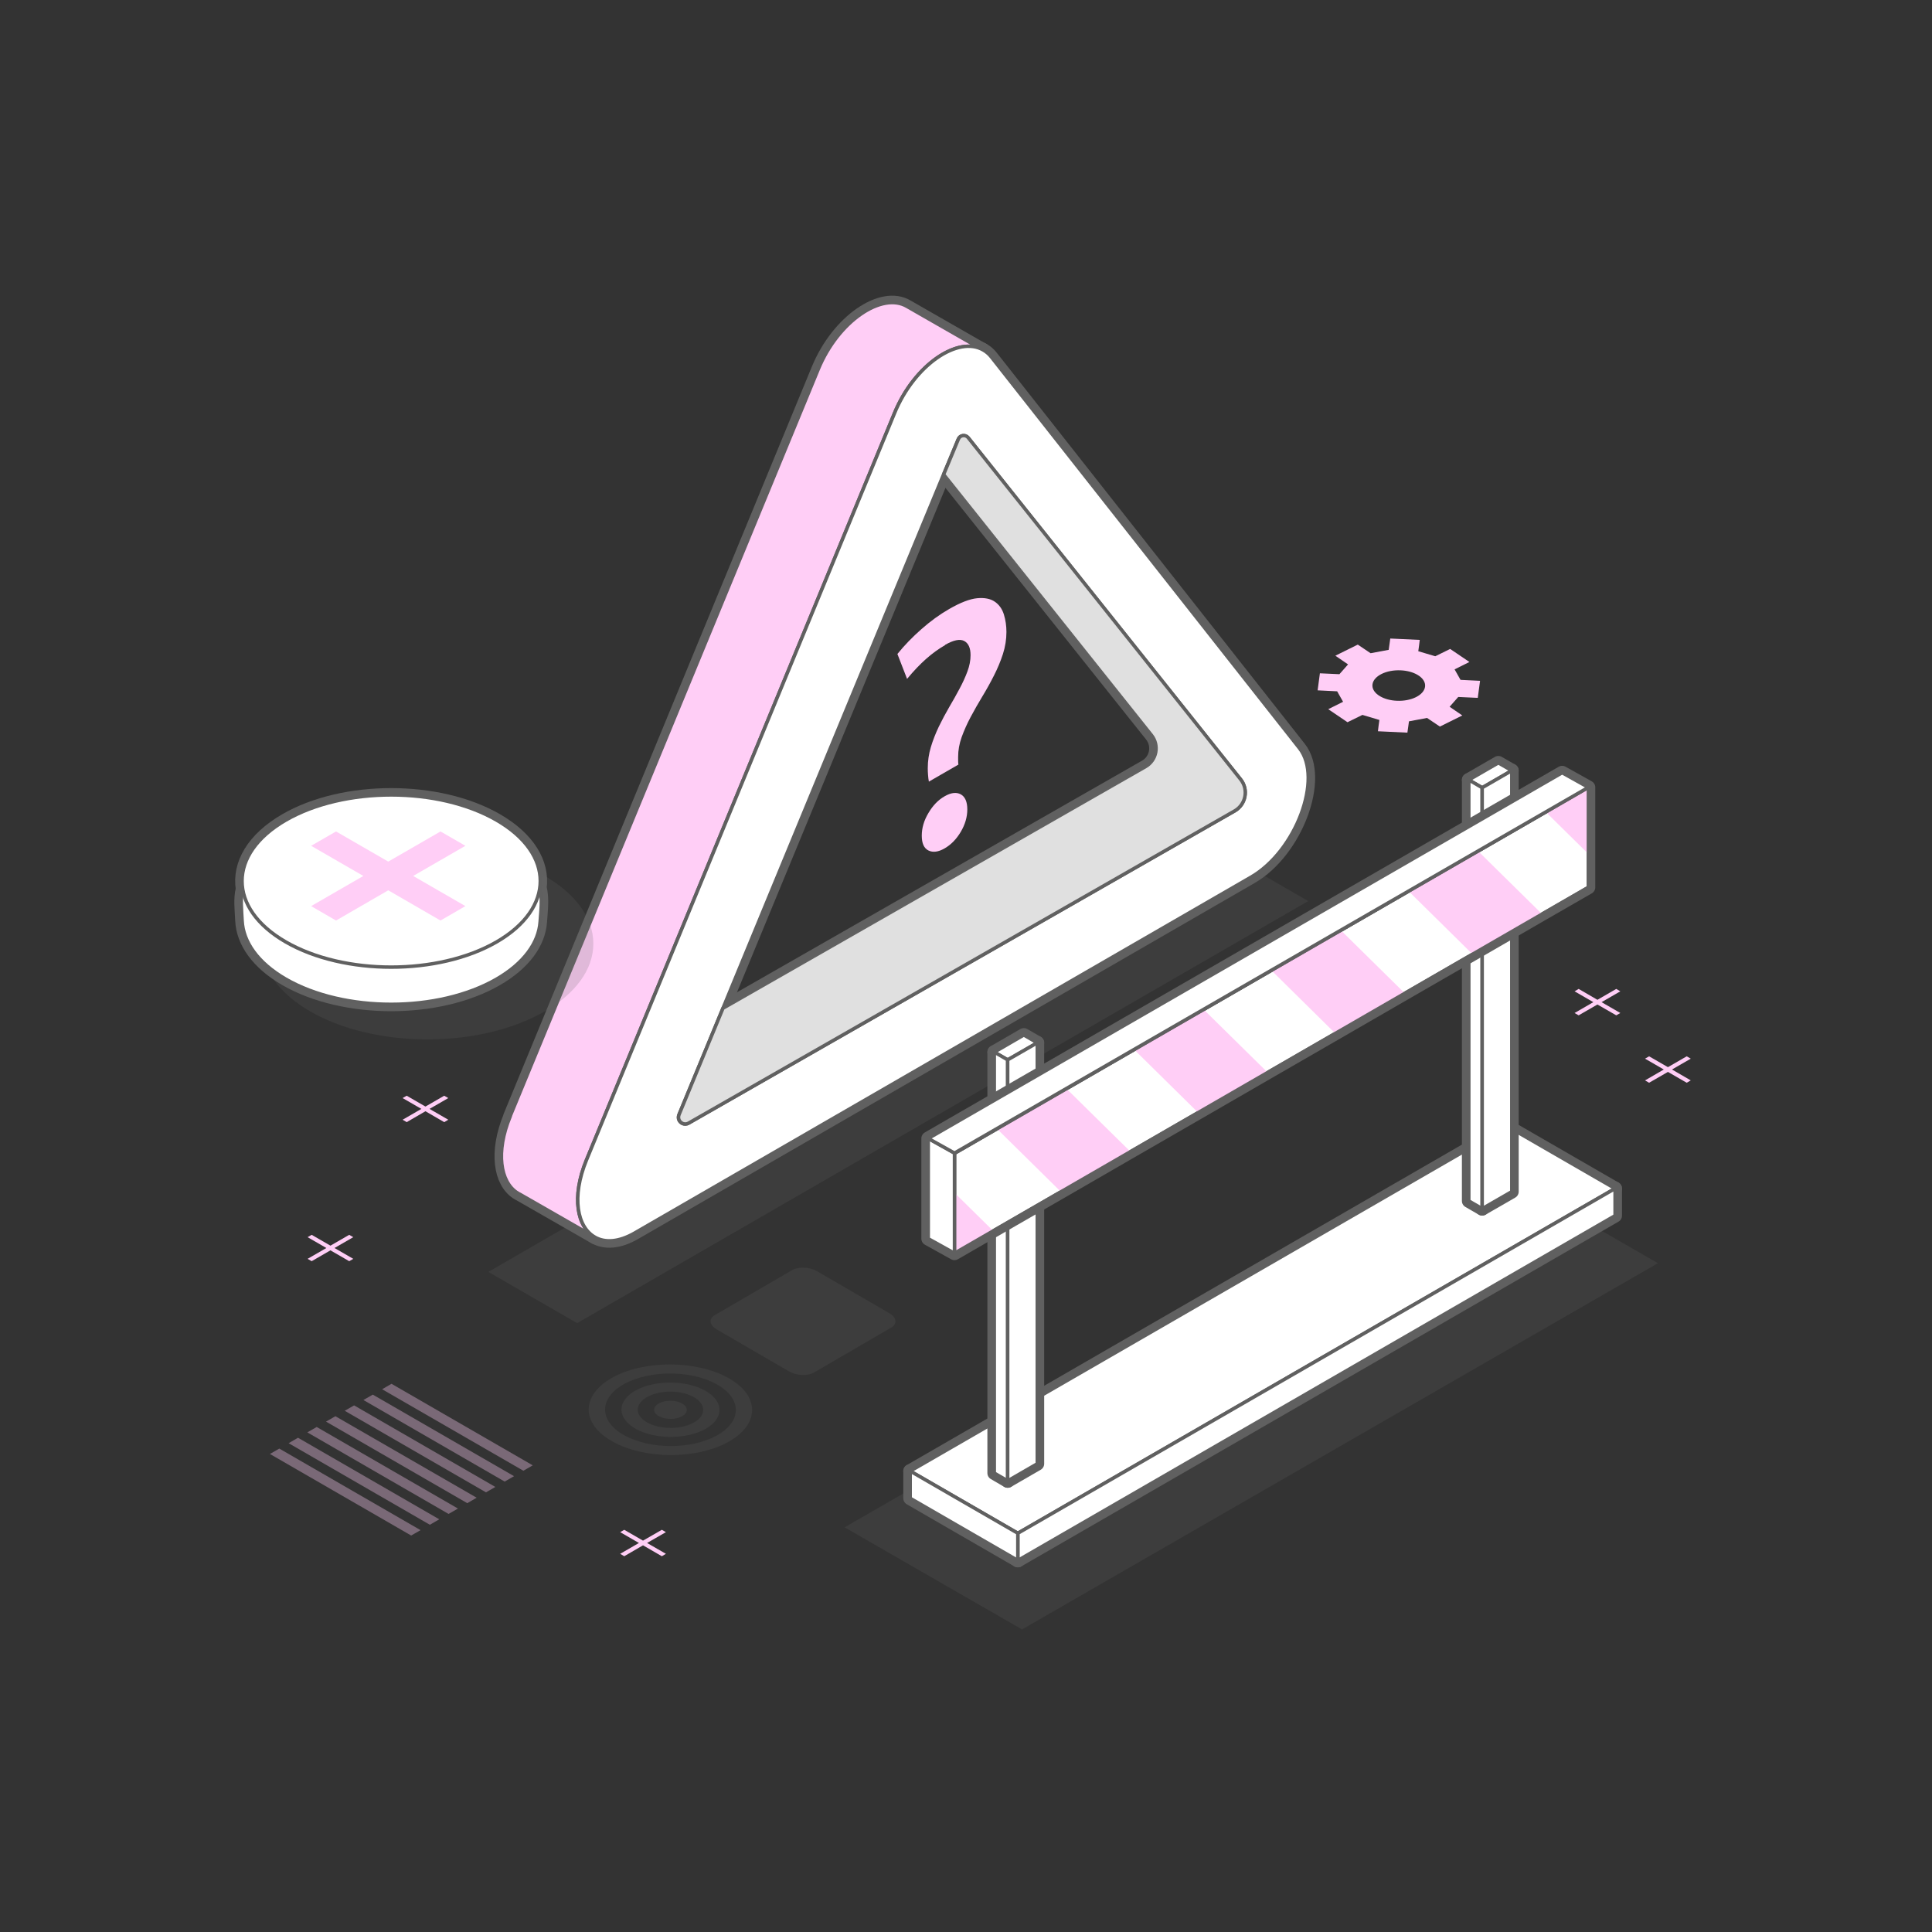 <?xml version="1.0" encoding="UTF-8"?><svg xmlns="http://www.w3.org/2000/svg" viewBox="0 0 280 280"><rect x="0" y="0" width="280" height="280" fill="#333333" stroke="none"/><g style="isolation:isolate;"><g id="a"><path d="M208.68,105.3s-1.83-1.22-1.86-1.25l-2.62.49s-.22,1.61-.23,1.64l-4.27-.2s.19-1.61.21-1.64l-2.46-.73s-2.12,1.04-2.16,1.06l-2.79-1.89s2.11-1.06,2.15-1.07l-.86-1.52s-2.78-.13-2.83-.14l.33-2.47s2.79.12,2.83.13l1.25-1.42c-.09-.05-1.81-1.23-1.84-1.26l3.25-1.61s1.83,1.22,1.86,1.25l2.62-.49s.22-1.61.23-1.64l4.27.2s-.19,1.61-.21,1.64l2.46.73s2.12-1.04,2.16-1.06l2.79,1.89s-2.11,1.06-2.15,1.07l.86,1.52s2.78.13,2.83.14l-.33,2.47s-2.79-.12-2.83-.13l-1.25,1.42c.09.05,1.81,1.23,1.84,1.26l-3.25,1.61ZM202.43,101.56c2.1.1,3.93-.81,4.1-2.03.09-.67-.35-1.3-1.12-1.74-.62-.36-1.46-.6-2.4-.64-2.1-.1-3.93.81-4.1,2.03-.09.67.35,1.3,1.12,1.74.62.36,1.46.6,2.4.64h0Z" style="fill:#ffcef6; stroke-width:0px;"/><polygon points="61.66 160.37 58.94 158.8 58.35 159.14 61.07 160.71 58.35 162.28 58.94 162.63 61.66 161.05 64.38 162.63 64.97 162.28 62.25 160.71 64.97 159.14 64.38 158.8 61.66 160.37" style="fill:#ffcef6; fill-rule:evenodd; stroke-width:0px;"/><polygon points="47.89 180.53 45.17 178.96 44.58 179.3 47.3 180.87 44.58 182.44 45.17 182.78 47.89 181.21 50.61 182.78 51.2 182.44 48.48 180.87 51.2 179.3 50.61 178.96 47.89 180.53" style="fill:#ffcef6; fill-rule:evenodd; stroke-width:0px;"/><polygon points="231.51 144.9 228.79 143.32 228.2 143.67 230.92 145.24 228.2 146.81 228.79 147.15 231.51 145.58 234.24 147.15 234.83 146.81 232.11 145.24 234.83 143.67 234.24 143.32 231.51 144.9" style="fill:#ffcef6; fill-rule:evenodd; stroke-width:0px;"/><polygon points="241.73 154.66 239 153.09 238.41 153.43 241.13 155 238.41 156.58 239 156.92 241.73 155.35 244.45 156.92 245.04 156.58 242.32 155 245.04 153.43 244.45 153.09 241.73 154.66" style="fill:#ffcef6; fill-rule:evenodd; stroke-width:0px;"/><polygon points="93.19 223.28 90.47 221.71 89.88 222.05 92.6 223.62 89.88 225.19 90.47 225.54 93.19 223.96 95.92 225.54 96.51 225.19 93.78 223.62 96.51 222.05 95.92 221.71 93.19 223.28" style="fill:#ffcef6; fill-rule:evenodd; stroke-width:0px;"/><g style="opacity:.35;"><polygon points="56.74 200.55 77.21 212.37 75.85 213.15 55.38 201.34 56.74 200.55" style="fill:#ffcef6; mix-blend-mode:multiply; stroke-width:0px;"/><polygon points="54.03 202.12 74.5 213.94 73.14 214.72 52.67 202.9 54.03 202.12" style="fill:#ffcef6; mix-blend-mode:multiply; stroke-width:0px;"/><polygon points="51.32 203.68 71.79 215.5 70.43 216.28 49.96 204.46 51.32 203.68" style="fill:#ffcef6; mix-blend-mode:multiply; stroke-width:0px;"/><polygon points="48.61 205.25 69.08 217.06 67.72 217.85 47.25 206.03 48.61 205.25" style="fill:#ffcef6; mix-blend-mode:multiply; stroke-width:0px;"/><polygon points="45.9 206.81 66.37 218.63 65.01 219.41 44.54 207.59 45.9 206.81" style="fill:#ffcef6; mix-blend-mode:multiply; stroke-width:0px;"/><polygon points="43.19 208.37 63.66 220.19 62.3 220.98 41.83 209.16 43.19 208.37" style="fill:#ffcef6; mix-blend-mode:multiply; stroke-width:0px;"/><polygon points="40.48 209.94 60.95 221.76 59.59 222.54 39.12 210.72 40.48 209.94" style="fill:#ffcef6; mix-blend-mode:multiply; stroke-width:0px;"/></g><polygon points="83.64 191.76 189.6 130.59 176.72 123.16 70.77 184.33 83.64 191.76" style="fill:#666; opacity:.2; stroke-width:0px;"/><path d="M73.93,161.78l44.65-108.25c2.9-7.04,9.27-11.27,12.89-9.11h0s11.03,6.32,11.03,6.32c-3.63-2.12-9.97,2.11-12.86,9.13l-44.65,108.25c-2.22,5.39-1.36,9.78,1.28,11.22h0s-10.91-6.25-10.91-6.25c-.15-.07-.29-.15-.42-.24h-.01s0,0,0,0c-2.41-1.59-3.13-5.86-.99-11.05Z" style="fill:#fff; stroke:#606060; stroke-linecap:round; stroke-linejoin:round; stroke-width:2px;"/><path d="M86.27,179.33c1.45.79,3.43.69,5.74-.65l89.3-51.56c6.5-3.75,10.46-14.3,7.02-18.68l-44.65-56.69c-.34-.44-.74-.77-1.17-1.02h0s0,0,0,0c-3.63-2.12-9.97,2.11-12.86,9.13l-44.65,108.25c-2.22,5.39-1.36,9.78,1.28,11.22ZM98.38,162.29c-.08-.21-.09-.46.01-.71,1.26-3.04,3.53-8.54,6.38-15.45,9.56-23.14,25.64-62.07,31.97-77.35.95-2.28,1.68-4.04,2.14-5.14.24-.58,1.02-.69,1.42-.2l37.57,47.12,1.92,2.41c1.17,1.47.75,3.63-.87,4.56l-79.14,45.25c-.57.32-1.2.01-1.4-.5Z" style="fill:#fff; stroke:#606060; stroke-linecap:round; stroke-linejoin:round; stroke-width:2px;"/><path d="M98.4,161.57c1.26-3.04,3.53-8.54,6.38-15.45l61.23-35.01c1.63-.93,2.04-3.09.87-4.56l-30.12-37.78c.95-2.28,1.68-4.04,2.14-5.14.24-.58,1.02-.69,1.42-.2l37.57,47.12,1.92,2.41c1.17,1.47.75,3.63-.87,4.56l-79.14,45.25c-.57.32-1.2.01-1.4-.5-.08-.21-.09-.46.01-.71Z" style="fill:#fff; stroke:#606060; stroke-linecap:round; stroke-linejoin:round; stroke-width:2px;"/><path d="M73.93,161.78l44.65-108.25c2.9-7.04,9.27-11.27,12.89-9.11h0s11.03,6.32,11.03,6.32c-3.63-2.12-9.97,2.11-12.86,9.13l-44.65,108.25c-2.22,5.39-1.36,9.78,1.28,11.22h0s-10.91-6.25-10.91-6.25c-.15-.07-.29-.15-.42-.24h-.01s0,0,0,0c-2.41-1.59-3.13-5.86-.99-11.05Z" style="fill:#ffcef6; stroke:#606060; stroke-miterlimit:10; stroke-width:.5px;"/><path d="M86.27,179.33c1.45.79,3.43.69,5.74-.65l89.3-51.56c6.5-3.75,10.46-14.3,7.02-18.68l-44.65-56.69c-.34-.44-.74-.77-1.17-1.02h0s0,0,0,0c-3.63-2.12-9.97,2.11-12.86,9.13l-44.65,108.25c-2.22,5.39-1.36,9.78,1.28,11.22ZM98.38,162.29c-.08-.21-.09-.46.01-.71,1.26-3.04,3.53-8.54,6.38-15.45,9.56-23.14,25.64-62.07,31.97-77.35.95-2.28,1.68-4.04,2.14-5.14.24-.58,1.02-.69,1.42-.2l37.57,47.12,1.92,2.41c1.17,1.47.75,3.63-.87,4.56l-79.14,45.25c-.57.32-1.2.01-1.4-.5Z" style="fill:#fff; stroke:#606060; stroke-linecap:round; stroke-linejoin:round; stroke-width:.5px;"/><path d="M98.4,161.57c1.26-3.04,3.53-8.54,6.38-15.45l61.23-35.01c1.63-.93,2.04-3.09.87-4.56l-30.12-37.78c.95-2.28,1.68-4.04,2.14-5.14.24-.58,1.02-.69,1.42-.2l37.57,47.12,1.92,2.41c1.17,1.47.75,3.63-.87,4.56l-79.14,45.25c-.57.32-1.2.01-1.4-.5-.08-.21-.09-.46.01-.71Z" style="fill:#fff; stroke:#606060; stroke-linecap:round; stroke-linejoin:round; stroke-width:.5px;"/><path d="M98.4,161.57c1.26-3.04,3.53-8.54,6.38-15.45l61.23-35.01c1.63-.93,2.04-3.09.87-4.56l-30.12-37.78c.95-2.28,1.68-4.04,2.14-5.14.24-.58,1.02-.69,1.42-.2l37.57,47.12,1.92,2.41c1.17,1.47.75,3.63-.87,4.56l-79.14,45.25c-.57.32-1.2.01-1.4-.5-.08-.21-.09-.46.01-.71Z" style="fill:#666; opacity:.2; stroke-width:0px;"/><polygon points="148.12 236.15 240.28 183.07 214.57 168.27 122.4 221.35 148.12 236.15" style="fill:#666; opacity:.2; stroke-width:0px;"/><path d="M136.98,93.49c-.96.55-1.88,1.22-2.76,2-.88.78-1.8,1.74-2.76,2.9l-1.4-3.61c1.01-1.25,2.17-2.45,3.48-3.6,1.3-1.15,2.64-2.12,4.01-2.91,1.65-.95,3-1.47,4.07-1.57,1.07-.1,1.92.07,2.55.5.63.43,1.07,1.05,1.32,1.85.25.81.37,1.66.37,2.54,0,1.08-.17,2.14-.51,3.2-.34,1.05-.78,2.1-1.3,3.12-.52,1.03-1.08,2.04-1.69,3.04-.6,1-1.17,1.99-1.69,2.97-.52.98-.95,1.95-1.3,2.91-.34.96-.51,1.91-.51,2.86v.55c0,.21.01.4.04.57l-4.28,2.47c-.05-.29-.1-.6-.12-.95-.03-.35-.04-.68-.04-1,0-1.05.15-2.07.45-3.07.3-1,.69-1.98,1.15-2.95.47-.97.97-1.9,1.5-2.82.54-.91,1.04-1.8,1.5-2.67.47-.87.85-1.71,1.15-2.52.3-.81.45-1.59.45-2.35,0-1.05-.31-1.73-.93-2.06-.62-.32-1.54-.13-2.78.58ZM140.19,117.3c0,1.11-.32,2.19-.95,3.26-.63,1.06-1.41,1.86-2.35,2.4-.91.52-1.68.62-2.33.3-.65-.32-.97-1.04-.97-2.15s.32-2.21.97-3.29c.64-1.09,1.42-1.89,2.33-2.41.93-.54,1.71-.63,2.35-.29.63.35.95,1.08.95,2.19Z" style="fill:#ffcef6; stroke-width:0px;"/><polygon points="234.07 172.25 147.51 222.21 131.91 213.2 218.46 163.24 234.07 172.25" style="fill:#fff; fill-rule:evenodd; stroke:#606060; stroke-linecap:round; stroke-linejoin:round; stroke-width:2px;"/><polygon points="234.07 176.18 147.51 226.15 147.51 222.21 234.07 172.25 234.07 176.18" style="fill:#fff; fill-rule:evenodd; stroke:#606060; stroke-linecap:round; stroke-linejoin:round; stroke-width:2px;"/><polygon points="131.91 217.14 147.51 226.15 147.51 222.21 131.91 213.2 131.91 217.14" style="fill:#fff; fill-rule:evenodd; stroke:#606060; stroke-linecap:round; stroke-linejoin:round; stroke-width:2px;"/><polygon points="234.07 172.25 147.51 222.21 131.91 213.2 218.46 163.24 234.07 172.25" style="fill:#fff; fill-rule:evenodd; stroke:#606060; stroke-linecap:round; stroke-linejoin:round; stroke-width:.5px;"/><polygon points="234.07 176.18 147.51 226.15 147.51 222.21 234.07 172.25 234.07 176.18" style="fill:#fff; fill-rule:evenodd; stroke:#606060; stroke-linecap:round; stroke-linejoin:round; stroke-width:.5px;"/><polygon points="131.91 217.14 147.51 226.15 147.51 222.21 131.91 213.2 131.91 217.14" style="fill:#fff; fill-rule:evenodd; stroke:#606060; stroke-linecap:round; stroke-linejoin:round; stroke-width:.5px;"/><polygon points="150.33 151.13 146.04 153.6 144.1 152.48 148.38 150 150.33 151.13" style="fill:#fff; stroke:#606060; stroke-linecap:round; stroke-linejoin:round; stroke-width:2px;"/><polygon points="146.04 214.62 146.04 153.6 144.1 152.48 144.1 213.49 146.04 214.62" style="fill:#fff; stroke:#606060; stroke-linecap:round; stroke-linejoin:round; stroke-width:2px;"/><polygon points="146.04 214.62 150.33 212.14 150.33 151.13 146.04 153.6 146.04 214.62" style="fill:#fff; stroke:#606060; stroke-linecap:round; stroke-linejoin:round; stroke-width:2px;"/><polygon points="150.33 151.13 146.04 153.6 144.1 152.48 148.38 150 150.33 151.13" style="fill:#fff; stroke:#606060; stroke-linecap:round; stroke-linejoin:round; stroke-width:.5px;"/><polygon points="146.04 214.62 146.04 153.6 144.1 152.48 144.1 213.49 146.04 214.62" style="fill:#fff; stroke:#606060; stroke-linecap:round; stroke-linejoin:round; stroke-width:.5px;"/><polygon points="146.04 214.62 150.33 212.14 150.33 151.13 146.04 153.6 146.04 214.62" style="fill:#fff; stroke:#606060; stroke-linecap:round; stroke-linejoin:round; stroke-width:.5px;"/><polygon points="219.1 111.68 214.81 114.16 212.87 113.03 217.15 110.56 219.1 111.68" style="fill:#fff; stroke:#606060; stroke-linecap:round; stroke-linejoin:round; stroke-width:2px;"/><polygon points="214.81 175.17 214.81 114.16 212.87 113.03 212.87 174.05 214.81 175.17" style="fill:#fff; stroke:#606060; stroke-linecap:round; stroke-linejoin:round; stroke-width:2px;"/><polygon points="214.81 175.17 219.1 172.7 219.1 111.68 214.81 114.16 214.81 175.17" style="fill:#fff; stroke:#606060; stroke-linecap:round; stroke-linejoin:round; stroke-width:2px;"/><polygon points="219.1 111.68 214.81 114.16 212.87 113.03 217.15 110.56 219.1 111.68" style="fill:#fff; stroke:#606060; stroke-linecap:round; stroke-linejoin:round; stroke-width:.5px;"/><polygon points="214.81 175.17 214.81 114.16 212.87 113.03 212.87 174.05 214.81 175.17" style="fill:#fff; stroke:#606060; stroke-linecap:round; stroke-linejoin:round; stroke-width:.5px;"/><polygon points="214.81 175.17 219.1 172.7 219.1 111.68 214.81 114.16 214.81 175.17" style="fill:#fff; stroke:#606060; stroke-linecap:round; stroke-linejoin:round; stroke-width:.5px;"/><polygon points="230.2 114.11 138.33 167.15 138.33 167.11 230.2 114.11 226.4 111.99 134.53 164.99 134.53 179.52 138.33 181.63 138.33 181.63 138.33 181.63 143.94 178.39 143.94 178.39 153.76 172.73 153.76 172.73 163.83 166.91 163.83 166.91 173.64 161.25 173.64 161.25 183.71 155.43 183.71 155.43 193.52 149.77 193.52 149.77 203.59 143.95 203.59 143.95 213.41 138.29 213.41 138.29 223.48 132.47 223.48 132.47 230.2 128.6 230.2 114.11" style="fill:#fff; stroke:#606060; stroke-linecap:round; stroke-linejoin:round; stroke-width:2px;"/><polygon points="230.2 128.6 138.33 181.63 138.33 167.15 230.2 114.11 230.2 128.6" style="fill:#fff; stroke:#606060; stroke-linecap:round; stroke-linejoin:round; stroke-width:.5px;"/><polygon points="138.33 181.63 143.94 178.39 138.33 172.86 138.33 181.63" style="fill:#ffcef6; stroke-width:0px;"/><polygon points="144.49 163.59 153.76 172.73 163.83 166.91 154.56 157.78 144.49 163.59" style="fill:#ffcef6; stroke-width:0px;"/><polygon points="164.37 152.11 173.64 161.25 183.71 155.43 174.44 146.3 164.37 152.11" style="fill:#ffcef6; stroke-width:0px;"/><polygon points="184.26 140.63 193.52 149.77 203.59 143.95 194.32 134.82 184.26 140.63" style="fill:#ffcef6; stroke-width:0px;"/><polygon points="204.14 129.15 213.41 138.29 223.48 132.47 214.21 123.34 204.14 129.15" style="fill:#ffcef6; stroke-width:0px;"/><polygon points="224.02 117.67 230.2 123.76 230.2 114.11 224.02 117.67" style="fill:#ffcef6; stroke-width:0px;"/><polygon points="230.2 128.6 138.33 181.63 138.33 167.15 230.2 114.11 230.2 128.6" style="fill:none; stroke:#606060; stroke-linecap:round; stroke-linejoin:round; stroke-width:.5px;"/><polygon points="134.53 179.52 138.33 181.63 138.33 167.11 134.53 164.99 134.53 179.52" style="fill:#fff; stroke:#606060; stroke-linecap:round; stroke-linejoin:round; stroke-width:.5px;"/><polygon points="226.4 111.99 230.2 114.11 138.33 167.11 134.53 164.99 226.4 111.99" style="fill:#fff; stroke:#606060; stroke-linecap:round; stroke-linejoin:round; stroke-width:.5px;"/><path d="M105.51,199.68c-4.64-2.57-12.14-2.59-16.75-.03-4.61,2.56-4.59,6.72.05,9.29,4.64,2.57,12.14,2.59,16.75.03,4.61-2.56,4.59-6.72-.05-9.29ZM90.49,208.02c-3.71-2.06-3.73-5.39-.04-7.43,3.69-2.05,9.69-2.04,13.4.02,3.71,2.06,3.73,5.39.04,7.43-3.69,2.05-9.69,2.04-13.4-.02ZM102.18,201.53c-2.78-1.54-7.28-1.55-10.05-.02-2.77,1.54-2.75,4.03.03,5.58,2.78,1.54,7.28,1.55,10.05.02,2.77-1.54,2.75-4.03-.03-5.58ZM93.83,206.17c-1.86-1.03-1.86-2.69-.02-3.72,1.84-1.02,4.84-1.02,6.7.01,1.86,1.03,1.87,2.69.02,3.72-1.84,1.02-4.84,1.02-6.7-.01ZM98.84,203.39c-.93-.51-2.43-.52-3.35,0s-.92,1.34.01,1.86c.93.51,2.43.52,3.35,0,.92-.51.92-1.34-.01-1.86Z" style="fill:#666; opacity:.2; stroke-width:0px;"/><path d="M78.23,128.64c.46-3.5-1.62-7.09-6.26-9.77-8.44-4.87-22.12-4.87-30.56,0-4.72,2.73-6.8,6.4-6.24,9.96-.36,1.43-.16,2.96-.08,4.6.15,3.07,2.26,6.12,6.32,8.47,8.44,4.87,22.12,4.87,30.56,0,3.99-2.31,6.1-5.29,6.31-8.31.12-1.71.34-3.38-.05-4.96Z" style="fill:#fff; stroke:#606060; stroke-linecap:round; stroke-linejoin:round; stroke-width:2px;"/><ellipse cx="61.95" cy="136.76" rx="24.04" ry="13.88" style="fill:#666; opacity:.2; stroke-width:0px;"/><path d="M71.97,141.9c-8.44,4.87-22.12,4.87-30.56,0-4.06-2.35-6.17-5.4-6.32-8.47-.16-3.31-.8-6.14,3.58-8.67,8.44-4.87,27.61-5.22,36.04-.35,4.45,2.57,3.81,5.81,3.57,9.18-.21,3.02-2.32,6-6.31,8.31Z" style="fill:#fff; stroke:#606060; stroke-linecap:round; stroke-linejoin:round; stroke-width:.5px;"/><path d="M71.97,136.51c-8.44,4.87-22.12,4.87-30.56,0-8.44-4.87-8.44-12.77,0-17.65,8.44-4.87,22.12-4.87,30.56,0,8.44,4.87,8.44,12.77,0,17.65Z" style="fill:#fff; stroke:#606060; stroke-linecap:round; stroke-linejoin:round; stroke-width:.5px;"/><polygon points="67.45 122.58 63.84 120.5 56.27 124.87 48.7 120.5 45.09 122.58 52.66 126.95 45.09 131.32 48.7 133.41 56.27 129.03 63.84 133.41 67.45 131.32 59.88 126.95 67.45 122.58" style="fill:#ffcef6; stroke-width:0px;"/><path d="M128.91,190.33l-10.52-6.11c-1.06-.61-2.67-.68-3.58-.15l-11.21,6.52c-.52.3-.7.73-.58,1.15.1.33.38.65.84.92l10.52,6.11c1.06.61,2.67.68,3.58.15l11.21-6.52c.36-.21.56-.48.6-.77.07-.44-.22-.93-.86-1.3Z" style="fill:#666; opacity:.2; stroke-width:0px;"/></g></g></svg>